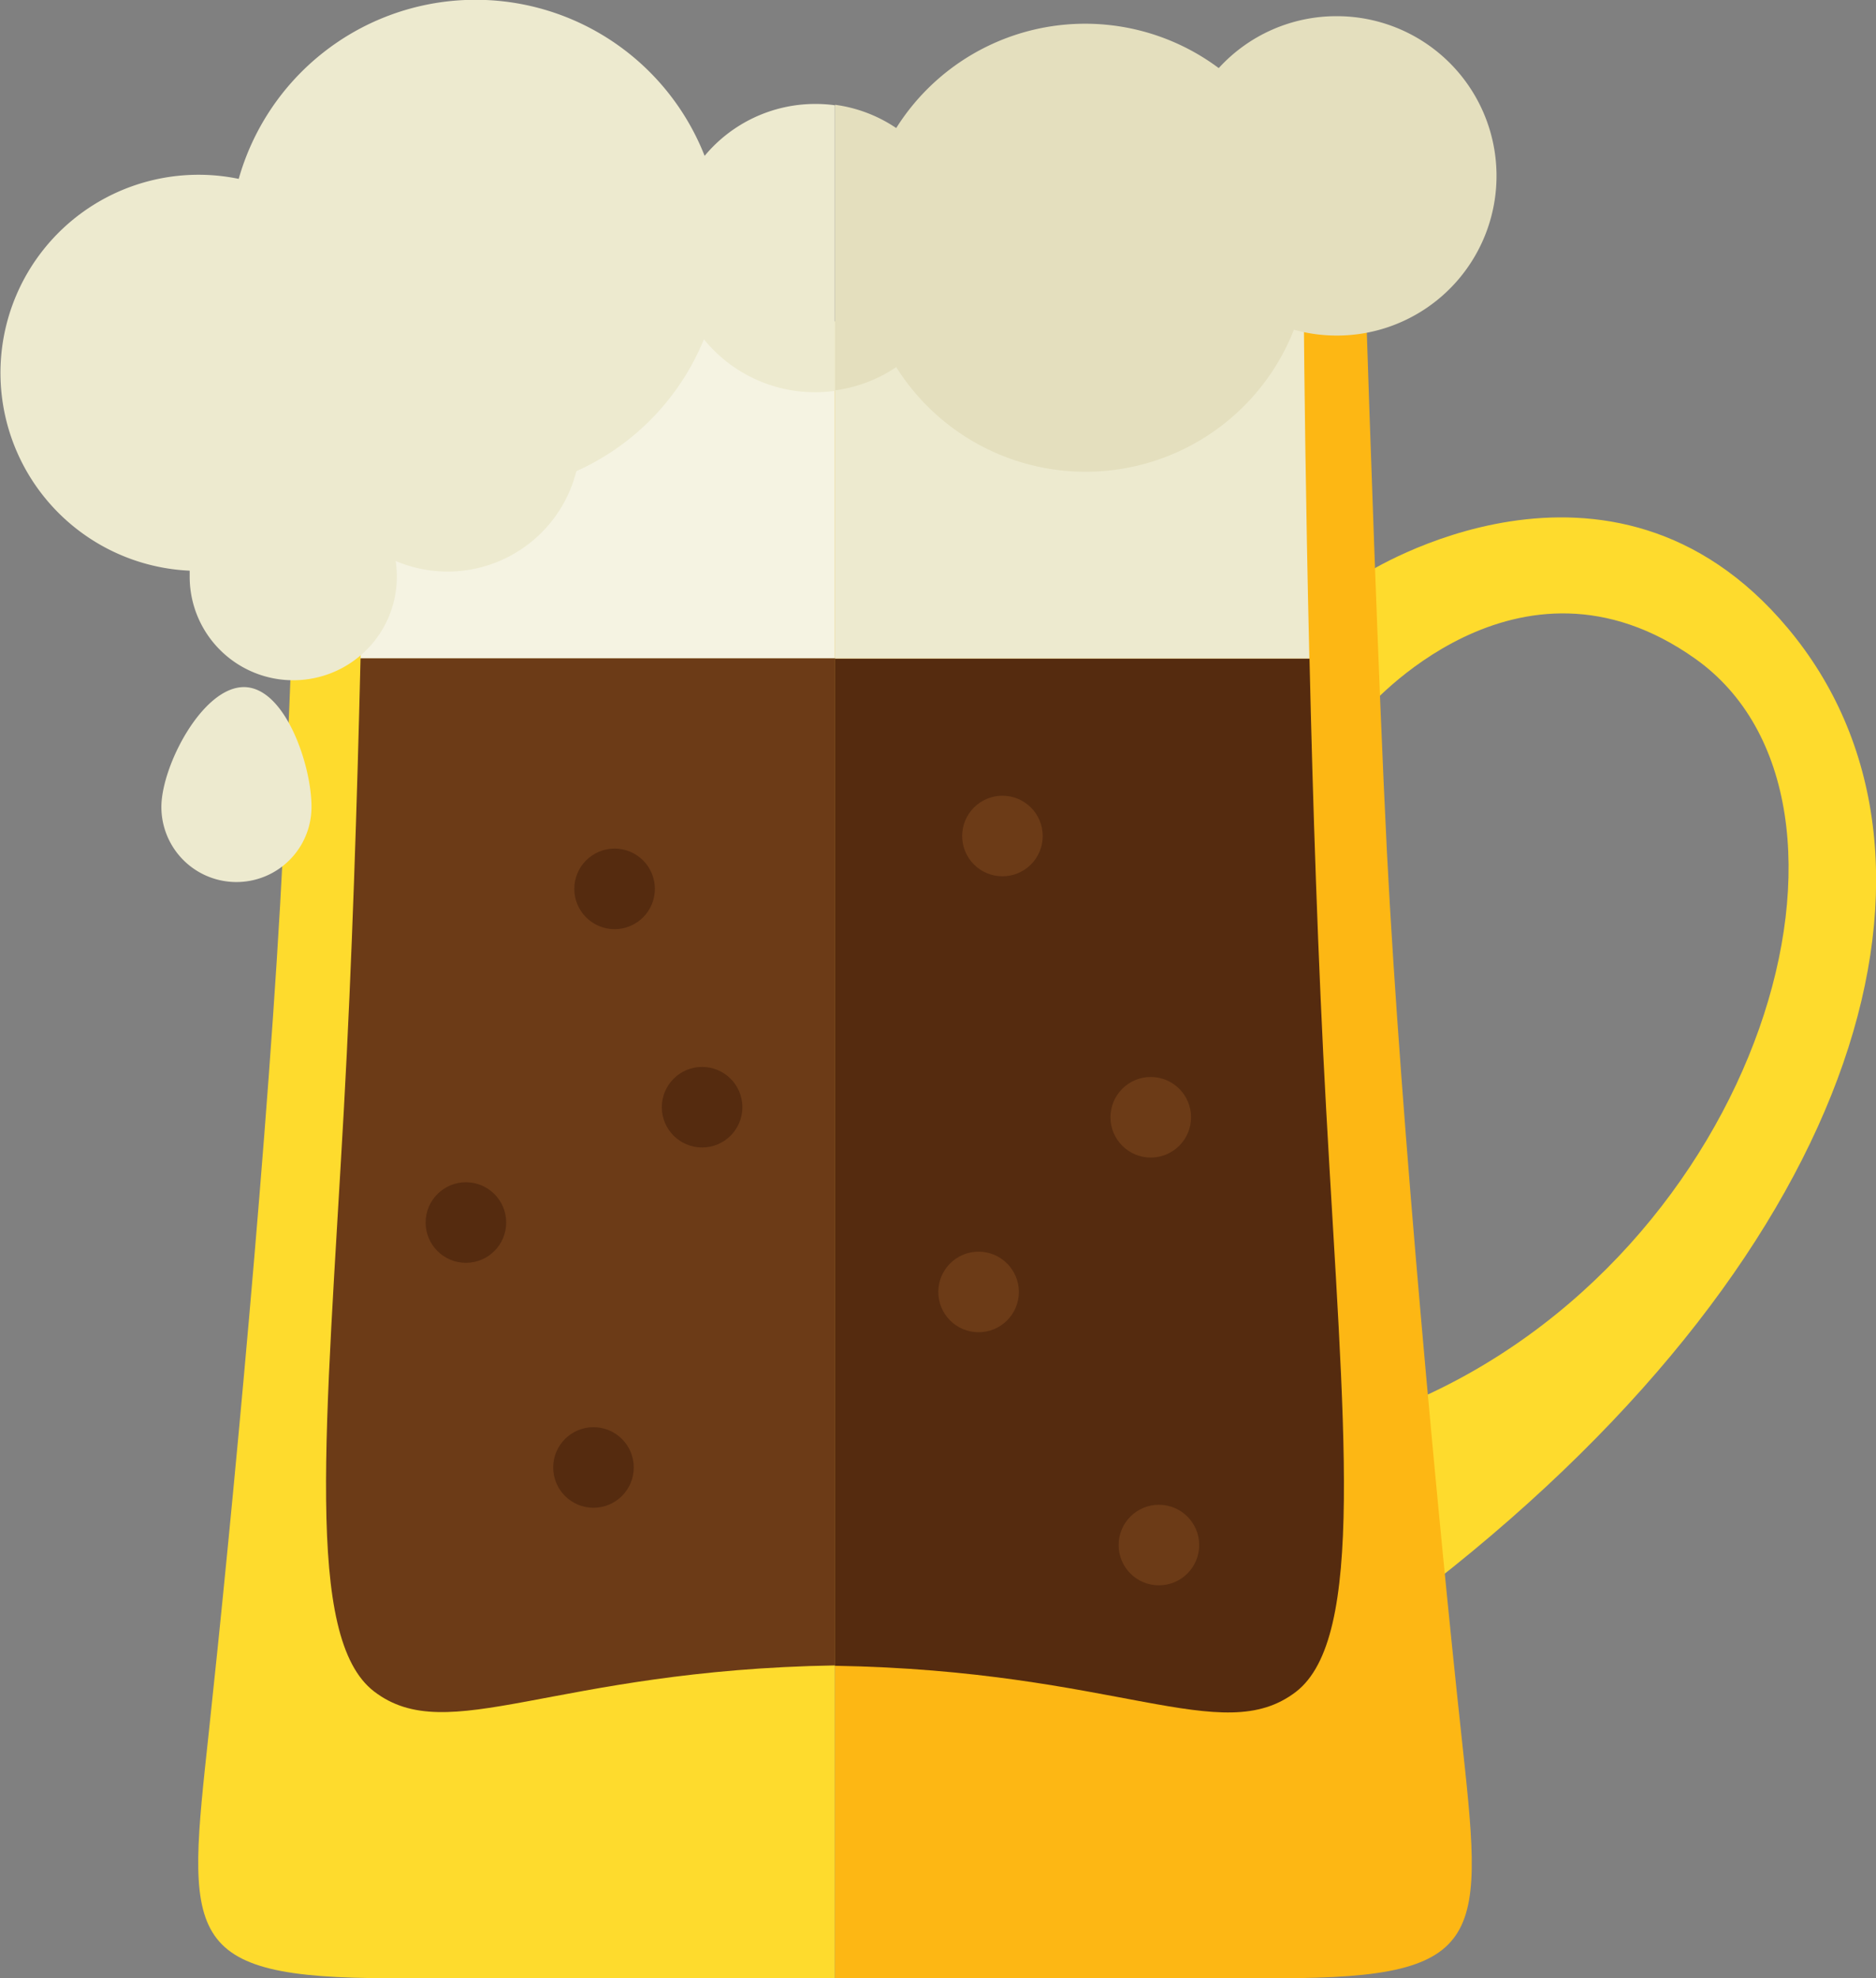 <svg id="Layer_1" data-name="Layer 1" xmlns="http://www.w3.org/2000/svg" viewBox="0 0 156.47 165">
<rect x="0" y="0" width="156.47" height="165" fill="#808080" stroke="none"/>
<title>pint</title>
<path d="M117.39,117.07c29.5-12.44,40.73-50.26,24-62.13-14.86-10.54-27.48,4.32-27.48,4.32V47.84s20.4-13.12,35.2,4.55c15.74,18.79,6.45,51.47-29.61,79.66Z" style="fill:#fedb2d"/><path d="M62.68,26.82H25.31c-0.19,5.82-1,29.45-1.71,44.27-1.14,22.85-4.33,56.2-6.18,73.36S15,165,32.58,165H69.64V26.82h-7Z" style="fill:#fedb2d"/><path d="M121.86,144.46c-1.85-17.16-5-50.51-6.18-73.36-0.74-14.83-1.52-38.45-1.71-44.27H69.64V165h37.07C124.33,165,123.71,161.62,121.86,144.46Z" style="fill:#fdb714"/><path d="M69.64,26.82H30.53c0,3.67-.14,14.67-0.46,28.12H69.64V26.82Z" style="fill:#f5f3e2"/><path d="M109.21,54.94c-0.32-13.44-.43-24.45-0.46-28.12H69.64V54.94h39.57Z" style="fill:#edeacf"/><path d="M110.61,92.54c-0.68-12.22-1.12-25.84-1.39-37.6H69.64v84c23.58,0.39,32.25,6.91,38.44,2.18C113.92,136.63,112.08,119.14,110.61,92.54Z" style="fill:#552b0f"/><path d="M30.07,54.94c-0.28,11.75-.71,25.38-1.39,37.6-1.48,26.6-3.31,44.09,2.53,48.55,6.19,4.73,14.86-1.79,38.44-2.18v-84H30.07Z" style="fill:#6c3b17"/><circle cx="51.26" cy="74.14" r="3.36" style="fill:#552b0f"/><circle cx="38.86" cy="101.97" r="3.36" style="fill:#552b0f"/><circle cx="58.56" cy="92.35" r="3.36" style="fill:#552b0f"/><circle cx="49.5" cy="122.4" r="3.36" style="fill:#552b0f"/><circle cx="83.61" cy="69.73" r="3.36" style="fill:#6c3b17"/><circle cx="81.62" cy="107.76" r="3.36" style="fill:#6c3b17"/><circle cx="96.66" cy="128.87" r="3.36" style="fill:#6c3b17"/><circle cx="95.98" cy="93.19" r="3.36" style="fill:#6c3b17"/><path d="M111.46,1.35a13.27,13.27,0,0,0-9.81,4.33,18.62,18.62,0,0,0-26.9,5,11.94,11.94,0,0,0-5.1-1.94V32.56a11.94,11.94,0,0,0,5.1-1.94,18.66,18.66,0,0,0,33.17-3.12A13.32,13.32,0,1,0,111.46,1.35Z" style="fill:#e4dfbe"/><path d="M68,8.67A12,12,0,0,0,58.77,13a20.53,20.53,0,0,0-38.86,1.92A16.52,16.52,0,1,0,15.82,47.6c0,0.19,0,.38,0,0.57A8.64,8.64,0,1,0,33,46.79,11.07,11.07,0,0,0,48.07,39.3a20.6,20.6,0,0,0,10.64-11,11.94,11.94,0,0,0,10.93,4.3V8.78A12,12,0,0,0,68,8.67Z" style="fill:#edeacf"/><path d="M20.34,57.31c-3.46,0-6.88,6.59-6.88,10a6.26,6.26,0,1,0,12.52,0C26,63.89,23.8,57.31,20.34,57.31Z" style="fill:#edeacf"/></svg>